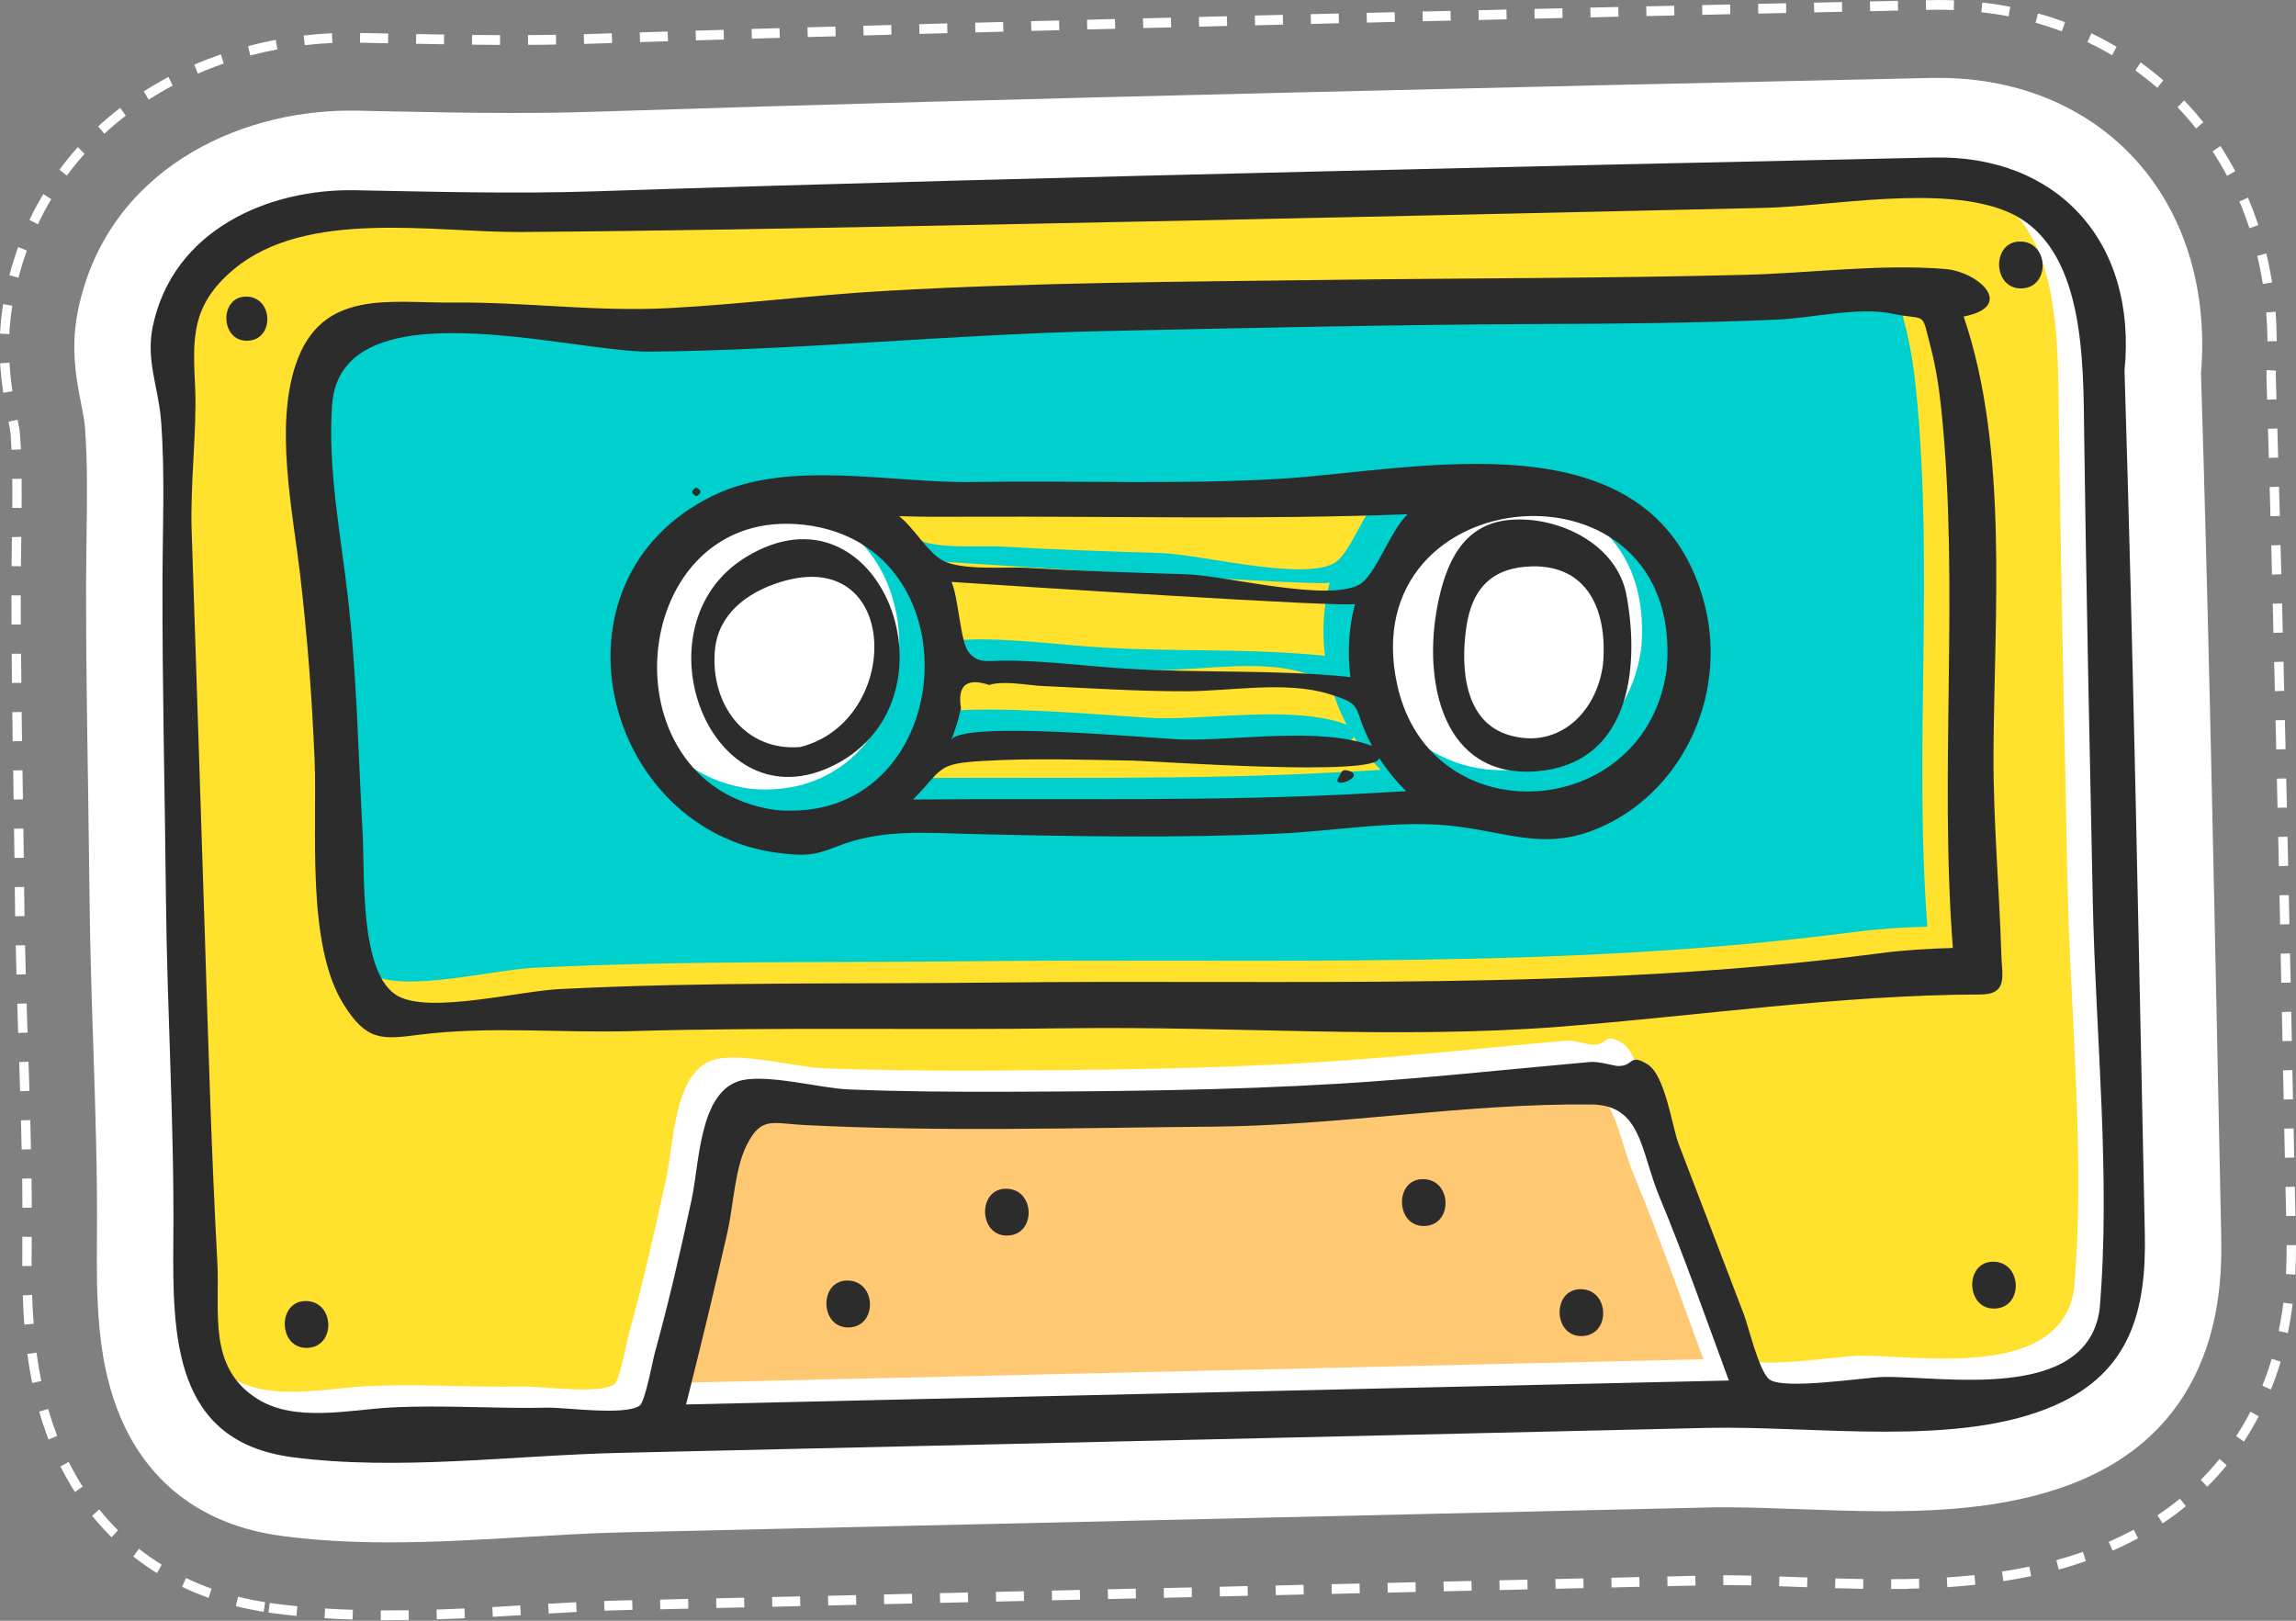 <svg width="68" height="48" viewBox="0 0 68 48" fill="none" xmlns="http://www.w3.org/2000/svg">
<rect x="0" y="0" width="68" height="48" fill="#808080" stroke="none"/>
<path d="M7.809 47.736C7.528 47.691 7.253 47.634 6.985 47.568L7.051 47.287C7.31 47.353 7.58 47.407 7.852 47.452L7.809 47.736ZM7.95 47.758L7.989 47.474C8.035 47.48 8.083 47.486 8.131 47.493C8.352 47.522 8.58 47.548 8.806 47.571L8.78 47.857C8.551 47.835 8.321 47.808 8.097 47.779C8.048 47.773 7.999 47.765 7.95 47.758ZM9.611 47.924L9.628 47.637C9.896 47.656 10.171 47.667 10.452 47.677L10.442 47.964C10.161 47.957 9.882 47.943 9.611 47.924ZM6.178 47.322C5.91 47.227 5.648 47.117 5.394 46.996L5.509 46.735C5.753 46.852 6.007 46.958 6.267 47.05L6.178 47.322ZM11.277 47.983V47.694H11.46C11.676 47.694 11.89 47.693 12.103 47.69L12.107 47.978C11.892 47.982 11.677 47.984 11.459 47.984L11.277 47.983ZM12.937 47.958L12.928 47.67C13.205 47.661 13.48 47.65 13.755 47.637L13.767 47.926C13.491 47.938 13.215 47.95 12.937 47.958ZM4.65 46.59C4.406 46.439 4.173 46.274 3.949 46.099L4.114 45.868C4.331 46.038 4.556 46.196 4.789 46.34L4.65 46.59ZM14.596 47.884L14.581 47.596C14.859 47.58 15.133 47.565 15.408 47.547L15.424 47.835C15.15 47.853 14.872 47.868 14.596 47.884ZM16.25 47.787L16.236 47.498C16.517 47.482 16.792 47.467 17.064 47.452L17.077 47.74C16.807 47.755 16.531 47.77 16.25 47.787ZM3.305 45.529C3.103 45.328 2.907 45.114 2.726 44.89L2.938 44.704C3.112 44.919 3.299 45.129 3.494 45.32L3.305 45.529ZM17.903 47.702L17.893 47.415C18.089 47.407 18.283 47.403 18.475 47.397L18.724 47.392L18.731 47.679L18.482 47.685C18.289 47.689 18.098 47.696 17.903 47.702ZM19.557 47.662L19.551 47.374L20.38 47.353L20.386 47.642L19.557 47.662ZM21.216 47.623L21.21 47.336L22.038 47.316L22.044 47.605L21.216 47.623ZM22.873 47.586L22.867 47.297L23.695 47.279L23.702 47.567L22.873 47.586ZM2.22 44.188C2.065 43.946 1.921 43.691 1.791 43.431L2.034 43.297C2.162 43.548 2.3 43.794 2.448 44.027L2.22 44.188ZM24.53 47.548L24.524 47.26L25.352 47.241L25.359 47.529L24.53 47.548ZM26.186 47.509L26.18 47.221L27.009 47.202L27.015 47.49L26.186 47.509ZM27.843 47.471L27.837 47.183L28.666 47.164L28.672 47.452L27.843 47.471ZM29.501 47.433L29.494 47.145L30.323 47.126L30.329 47.414L29.501 47.433ZM1.438 42.634L1.407 42.554C1.316 42.311 1.233 42.061 1.161 41.808L1.425 41.725C1.497 41.972 1.577 42.214 1.665 42.449L1.693 42.527L1.438 42.634ZM31.158 47.395L31.152 47.107L31.981 47.088L31.988 47.376L31.158 47.395ZM32.815 47.358L32.809 47.069L33.637 47.05L33.643 47.338L32.815 47.358ZM34.472 47.321L34.466 47.032L35.295 47.014L35.3 47.3L34.472 47.321ZM36.129 47.281L36.123 46.994L36.951 46.973L36.957 47.261L36.129 47.281ZM37.786 47.243L37.779 46.957L38.608 46.936L38.614 47.223L37.786 47.243ZM39.443 47.206L39.437 46.917L40.266 46.899L40.272 47.185L39.443 47.206ZM0.953 40.959C0.897 40.683 0.848 40.393 0.81 40.098L1.082 40.059C1.121 40.348 1.167 40.63 1.222 40.9L0.953 40.959ZM41.101 47.168L41.094 46.88L41.923 46.859L41.929 47.148L41.101 47.168ZM42.758 47.129L42.752 46.841L43.58 46.822L43.586 47.111L42.758 47.129ZM44.414 47.092L44.407 46.803L45.236 46.783L45.242 47.072L44.414 47.092ZM46.072 47.053L46.064 46.766L46.894 46.745L46.9 47.034L46.072 47.053ZM47.729 47.015L47.722 46.727L48.552 46.706L48.558 46.995L47.729 47.015ZM0.72 39.23C0.7 38.956 0.684 38.671 0.675 38.362L0.95 38.352C0.96 38.656 0.976 38.938 0.997 39.208L0.72 39.23ZM49.387 46.976L49.38 46.689L50.209 46.669L50.215 46.958L49.387 46.976ZM51.039 46.943L51.038 46.654H51.151C51.383 46.654 51.623 46.659 51.87 46.665L51.864 46.953C51.616 46.947 51.378 46.944 51.149 46.943H51.039ZM52.691 46.978L52.7 46.69L53.53 46.719L53.52 47.008L52.691 46.978ZM54.349 47.036L54.358 46.748C54.631 46.755 54.906 46.761 55.185 46.766L55.181 47.055C54.9 47.05 54.623 47.043 54.349 47.036ZM56.009 47.059L56.011 46.77L56.474 46.765C56.591 46.762 56.712 46.76 56.834 46.755L56.842 47.043C56.735 47.048 56.631 47.05 56.527 47.052H56.526L56.468 47.06L56.009 47.059ZM57.673 47.007L57.657 46.718C57.938 46.7 58.212 46.676 58.477 46.649L58.503 46.935C58.237 46.963 57.958 46.987 57.673 47.007ZM0.66 37.495C0.658 37.221 0.66 36.944 0.662 36.669V36.627L0.94 36.633L0.939 36.671C0.936 36.947 0.935 37.221 0.936 37.493L0.66 37.495ZM59.333 46.828L59.294 46.542C59.569 46.502 59.84 46.451 60.102 46.397L60.157 46.679C59.89 46.736 59.613 46.786 59.333 46.828ZM60.973 46.484L60.903 46.206C61.172 46.132 61.437 46.05 61.688 45.962L61.776 46.234C61.518 46.325 61.247 46.41 60.973 46.484ZM62.572 45.924L62.453 45.663L62.489 45.648C62.73 45.541 62.968 45.426 63.194 45.304L63.321 45.557C63.088 45.684 62.845 45.804 62.598 45.912L62.572 45.924ZM0.664 35.769C0.663 35.482 0.661 35.194 0.658 34.906L0.933 34.902C0.939 35.192 0.94 35.481 0.941 35.767L0.664 35.769ZM64.05 45.118L63.899 44.876C64.13 44.72 64.353 44.556 64.564 44.384L64.736 44.61C64.517 44.789 64.287 44.96 64.05 45.118ZM0.641 34.044C0.635 33.755 0.627 33.469 0.621 33.18L0.897 33.173C0.904 33.462 0.912 33.748 0.918 34.037L0.641 34.044ZM65.371 44.033L65.18 43.827C65.375 43.631 65.563 43.422 65.736 43.208L65.947 43.395C65.768 43.616 65.574 43.831 65.371 44.033ZM0.595 32.318C0.585 32.029 0.576 31.742 0.569 31.454L0.844 31.445C0.853 31.731 0.864 32.018 0.872 32.308L0.595 32.318ZM66.457 42.694L66.23 42.533C66.381 42.3 66.523 42.058 66.652 41.809L66.895 41.945C66.761 42.203 66.615 42.454 66.457 42.694ZM0.538 30.592C0.529 30.305 0.521 30.017 0.511 29.727L0.788 29.718C0.797 30.008 0.807 30.296 0.816 30.581L0.538 30.592ZM67.258 41.153L67.003 41.041C67.054 40.912 67.105 40.779 67.15 40.65C67.197 40.512 67.241 40.377 67.281 40.243L67.546 40.328C67.503 40.468 67.458 40.609 67.409 40.747C67.363 40.882 67.312 41.02 67.258 41.153ZM0.488 28.864C0.479 28.576 0.471 28.288 0.466 28L0.742 27.994C0.749 28.281 0.757 28.568 0.764 28.855L0.488 28.864ZM67.758 39.48L67.487 39.42C67.528 39.218 67.564 39.013 67.596 38.807C67.608 38.731 67.617 38.654 67.626 38.58L67.9 38.618C67.89 38.694 67.881 38.772 67.869 38.851C67.838 39.063 67.8 39.275 67.758 39.48ZM0.449 27.136C0.446 26.979 0.444 26.823 0.443 26.666L0.438 26.272L0.715 26.268L0.72 26.662C0.72 26.819 0.722 26.974 0.726 27.13L0.449 27.136ZM67.704 37.732C67.719 37.459 67.724 37.179 67.723 36.877L68 36.875C68.001 37.184 67.995 37.47 67.98 37.749L67.704 37.732ZM0.428 25.409L0.416 24.544L0.692 24.539L0.705 25.405L0.428 25.409ZM67.708 36.016L67.689 35.153L67.966 35.146L67.984 36.01L67.708 36.016ZM0.403 23.681L0.39 22.817L0.666 22.812L0.679 23.675L0.403 23.681ZM67.671 34.289L67.652 33.426L67.929 33.419L67.948 34.283L67.671 34.289ZM0.375 21.954L0.365 21.091L0.641 21.086L0.653 21.95L0.375 21.954ZM67.635 32.563L67.617 31.7L67.894 31.692L67.91 32.557L67.635 32.563ZM0.354 20.225C0.352 19.939 0.349 19.651 0.347 19.362L0.624 19.36C0.626 19.65 0.628 19.936 0.632 20.224L0.354 20.225ZM67.6 30.835L67.582 29.972L67.859 29.964L67.876 30.829L67.6 30.835ZM0.341 18.498C0.34 18.21 0.339 17.922 0.339 17.633H0.615C0.616 17.922 0.616 18.208 0.617 18.496L0.341 18.498ZM67.563 29.106L67.546 28.243L67.822 28.236L67.842 29.1L67.563 29.106ZM0.343 16.767C0.345 16.482 0.349 16.196 0.353 15.909L0.63 15.899V15.919C0.626 16.2 0.622 16.485 0.62 16.771L0.343 16.767ZM67.529 27.378L67.51 26.514L67.787 26.509L67.805 27.372L67.529 27.378ZM0.364 15.041C0.367 14.749 0.367 14.462 0.364 14.181L0.64 14.178C0.643 14.46 0.642 14.749 0.64 15.043L0.364 15.041ZM67.492 25.652L67.474 24.787L67.748 24.781L67.768 25.644L67.492 25.652ZM0.341 13.323C0.334 13.161 0.324 12.999 0.314 12.843C0.309 12.779 0.267 12.568 0.252 12.488L0.522 12.43C0.566 12.649 0.585 12.763 0.588 12.819C0.601 12.98 0.61 13.143 0.619 13.308L0.341 13.323ZM67.453 23.924L67.434 23.06L67.711 23.054L67.73 23.917L67.453 23.924ZM0.097 11.632C0.051 11.328 0.022 11.043 0.004 10.759L0.281 10.742C0.297 11.015 0.325 11.293 0.37 11.586L0.097 11.632ZM67.415 22.197L67.394 21.332L67.671 21.326L67.691 22.188L67.415 22.197ZM0 9.88C0.015 9.629 0.038 9.374 0.075 9.125C0.081 9.087 0.087 9.047 0.094 9.007L0.366 9.056C0.36 9.094 0.353 9.132 0.348 9.17C0.313 9.409 0.288 9.654 0.276 9.896L0 9.88ZM67.374 20.47L67.353 19.604L67.63 19.598L67.651 20.461L67.374 20.47ZM0.546 8.226L0.279 8.15C0.352 7.868 0.442 7.588 0.538 7.317L0.797 7.42C0.703 7.68 0.617 7.953 0.546 8.226ZM67.332 18.742L67.311 17.879L67.587 17.872L67.609 18.735L67.332 18.742ZM1.122 6.641L0.873 6.513C0.998 6.251 1.135 5.993 1.284 5.746L1.518 5.899C1.374 6.137 1.241 6.386 1.122 6.641ZM67.289 17.016L67.267 16.152L67.543 16.144L67.565 17.008L67.289 17.016ZM1.979 5.2L1.761 5.026C1.93 4.796 2.113 4.57 2.305 4.357L2.506 4.556C2.321 4.76 2.143 4.978 1.979 5.2ZM67.243 15.288L67.22 14.425L67.497 14.416L67.521 15.28L67.243 15.288ZM3.091 3.961L2.907 3.744C3.114 3.553 3.334 3.368 3.561 3.194L3.726 3.426C3.505 3.595 3.291 3.774 3.091 3.961ZM67.195 13.561L67.171 12.7L67.447 12.689L67.472 13.553L67.195 13.561ZM4.402 2.95L4.258 2.705C4.494 2.555 4.74 2.412 4.99 2.277L5.115 2.535C4.871 2.664 4.631 2.805 4.402 2.95ZM5.86 2.18L5.754 1.913C6.01 1.804 6.274 1.702 6.541 1.61L6.627 1.883C6.367 1.972 6.109 2.071 5.86 2.18ZM67.145 11.837L67.124 11.092C67.128 11.048 67.13 11.004 67.134 10.959L67.408 10.979C67.406 11.022 67.404 11.064 67.401 11.108L67.423 11.827L67.145 11.837ZM7.413 1.643L7.346 1.365C7.615 1.294 7.89 1.232 8.165 1.179L8.215 1.463C7.946 1.513 7.677 1.573 7.413 1.643ZM9.025 1.338L8.994 1.052C9.271 1.019 9.552 0.997 9.831 0.984L9.844 1.272C9.571 1.285 9.294 1.307 9.025 1.338ZM10.661 1.264L10.667 0.976L11.498 0.992L11.492 1.282L10.661 1.264ZM67.156 10.107C67.153 9.823 67.14 9.536 67.118 9.256L67.394 9.231C67.417 9.519 67.429 9.813 67.431 10.105L67.156 10.107ZM12.32 1.296L12.325 1.008C12.6 1.013 12.875 1.018 13.154 1.023L13.15 1.311C12.872 1.307 12.596 1.302 12.32 1.296ZM13.978 1.322L13.982 1.035C14.259 1.038 14.534 1.04 14.811 1.041L14.809 1.33C14.532 1.327 14.257 1.326 13.978 1.322ZM15.639 1.328L15.637 1.04C15.921 1.039 16.198 1.035 16.465 1.03L16.47 1.318C16.2 1.325 15.923 1.327 15.639 1.328ZM17.298 1.3L17.291 1.013L18.119 0.985L18.128 1.275L17.298 1.3ZM18.956 1.246L18.947 0.959L19.774 0.934L19.784 1.222L18.956 1.246ZM20.611 1.196L20.603 0.907L21.432 0.883L21.44 1.171L20.611 1.196ZM67.017 8.41C66.975 8.131 66.918 7.85 66.853 7.577L67.121 7.507C67.188 7.788 67.245 8.076 67.291 8.364L67.017 8.41ZM22.267 1.146L22.26 0.857L23.087 0.834L23.095 1.12L22.267 1.146ZM23.923 1.097L23.915 0.809L24.742 0.787L24.75 1.075L23.923 1.097ZM25.577 1.051L25.569 0.763L26.395 0.74L26.403 1.027L25.577 1.051ZM27.23 1.004L27.224 0.716L28.053 0.693L28.059 0.982L27.23 1.004ZM28.888 0.96L28.881 0.672L29.709 0.65L29.717 0.938L28.888 0.96ZM66.621 6.761C66.534 6.493 66.434 6.226 66.325 5.97L66.577 5.852C66.689 6.118 66.792 6.392 66.883 6.667L66.621 6.761ZM30.545 0.915L30.537 0.627L31.366 0.606L31.374 0.894L30.545 0.915ZM32.201 0.873L32.193 0.585L33.022 0.563L33.028 0.852L32.201 0.873ZM33.859 0.831L33.85 0.543L34.68 0.523L34.686 0.81L33.859 0.831ZM35.514 0.79L35.508 0.502L36.336 0.481L36.344 0.768L35.514 0.79ZM37.172 0.75L37.164 0.46L37.993 0.44L38 0.729L37.172 0.75ZM65.959 5.209C65.827 4.961 65.683 4.718 65.531 4.485L65.761 4.323C65.917 4.563 66.065 4.813 66.201 5.069L65.959 5.209ZM38.826 0.71L38.82 0.419L39.649 0.4L39.655 0.688L38.826 0.71ZM40.483 0.67L40.476 0.381L41.306 0.361L41.312 0.648L40.483 0.67ZM42.138 0.629L42.133 0.341L42.96 0.322L42.967 0.61L42.138 0.629ZM43.794 0.592L43.789 0.303L44.616 0.283L44.623 0.572L43.794 0.592ZM65.04 3.806C64.965 3.708 64.885 3.612 64.802 3.518C64.702 3.402 64.599 3.286 64.493 3.175L64.688 2.973C64.796 3.085 64.904 3.207 65.009 3.325C65.092 3.422 65.174 3.521 65.255 3.621L65.04 3.806ZM45.45 0.553L45.446 0.265L46.272 0.245L46.279 0.532L45.45 0.553ZM47.106 0.515L47.1 0.225L47.928 0.207L47.934 0.494L47.106 0.515ZM48.762 0.477L48.756 0.189L49.584 0.169L49.591 0.457L48.762 0.477ZM63.893 2.601C63.684 2.421 63.466 2.248 63.243 2.087L63.399 1.848C63.629 2.014 63.854 2.194 64.07 2.379L63.893 2.601ZM50.418 0.44L50.412 0.151L51.24 0.133L51.246 0.419L50.418 0.44ZM52.075 0.403L52.069 0.115L52.897 0.095L52.902 0.384L52.075 0.403ZM53.731 0.367L53.724 0.078L54.553 0.06L54.559 0.348L53.731 0.367ZM62.551 1.635C62.316 1.496 62.072 1.366 61.824 1.248L61.939 0.986C62.194 1.108 62.446 1.242 62.687 1.386L62.551 1.635ZM55.387 0.332L55.38 0.042L56.21 0.024L56.214 0.312L55.387 0.332ZM57.042 0.295L57.037 0.005L57.163 0.004C57.256 3.06806e-05 57.349 0 57.442 0C57.587 0 57.731 0.004 57.873 0.009L57.864 0.298C57.722 0.293 57.582 0.288 57.442 0.288C57.351 0.288 57.26 0.289 57.17 0.29L57.042 0.295ZM61.066 0.927C60.814 0.834 60.551 0.748 60.287 0.674L60.358 0.397C60.63 0.472 60.9 0.559 61.16 0.657L61.066 0.927ZM58.68 0.361L58.71 0.075C58.987 0.106 59.267 0.148 59.539 0.202L59.489 0.485C59.224 0.432 58.951 0.392 58.68 0.361Z" fill="white"/>
<path d="M11.463 45.679C10.319 45.677 9.31 45.616 8.372 45.493C5.339 45.096 4.029 43.218 3.465 41.715C2.886 40.176 2.853 38.531 2.871 36.693C2.889 34.807 2.824 32.855 2.763 30.97C2.716 29.553 2.667 28.09 2.653 26.642C2.641 25.542 2.626 24.445 2.609 23.344C2.578 21.359 2.546 19.306 2.549 17.276C2.551 16.835 2.557 16.391 2.563 15.945C2.579 14.792 2.595 13.704 2.517 12.661C2.501 12.452 2.454 12.217 2.401 11.946C2.264 11.252 2.076 10.302 2.317 9.158C3.173 5.086 6.984 3.269 10.384 3.276C10.436 3.276 10.49 3.277 10.542 3.277C10.895 3.285 11.248 3.292 11.603 3.299C12.718 3.322 13.873 3.344 15.014 3.345C15.929 3.348 16.75 3.337 17.525 3.312C24.182 3.094 30.772 2.921 38.622 2.732C44.552 2.587 50.806 2.445 57.211 2.308C57.287 2.307 57.363 2.307 57.439 2.307C59.841 2.311 61.945 3.221 63.367 4.866C64.743 6.462 65.387 8.654 65.186 11.052C65.401 17.976 65.546 25.008 65.685 31.811C65.717 33.373 65.751 34.936 65.783 36.497C65.811 37.848 65.898 41.958 61.736 43.791C59.781 44.654 57.507 44.76 55.744 44.757C54.901 44.755 54.068 44.725 53.261 44.694C52.513 44.668 51.81 44.642 51.155 44.641C50.973 44.639 50.793 44.642 50.62 44.645C43.534 44.809 36.446 44.971 29.361 45.133L18.43 45.383C17.503 45.404 16.556 45.461 15.554 45.52C14.221 45.599 12.841 45.683 11.463 45.679Z" fill="white"/>
<path d="M45.191 40.377C36.65 40.572 28.107 40.767 19.567 40.965C19.998 39.26 20.41 37.558 20.797 35.84C20.968 35.078 21.011 33.98 21.365 33.283C21.798 32.426 22.106 32.641 23.081 32.69C27.117 32.894 31.158 32.773 35.196 32.738C38.923 32.705 42.683 32.04 46.389 32.081C47.874 32.097 47.836 33.469 48.395 34.812C49.136 36.598 49.779 38.437 50.451 40.256C48.696 40.294 46.944 40.335 45.191 40.377Z" fill="#FFC973"/>
<path d="M61.432 38.138C61.061 40.931 56.746 40.116 55.006 40.153C54.46 40.166 52.082 40.543 51.656 40.228C51.351 40.002 51.027 38.645 50.902 38.315C50.259 36.627 49.612 34.948 48.967 33.261C48.761 32.722 48.573 31.212 48.035 30.888C47.483 30.553 47.656 30.956 47.156 30.943C47.075 30.941 46.583 30.801 46.358 30.822C43.865 31.043 41.371 31.32 38.868 31.469C35.629 31.664 32.367 31.693 29.124 31.706C27.545 31.71 25.953 31.699 24.376 31.638C23.535 31.604 21.835 31.131 21.085 31.405C19.956 31.821 19.963 33.826 19.732 34.894C19.402 36.431 19.046 37.978 18.628 39.491C18.583 39.65 18.353 40.887 18.194 41C17.759 41.306 15.966 41.051 15.488 41.062C13.932 41.097 12.386 40.976 10.84 41.055C9.607 41.119 7.992 41.51 6.871 40.803C5.38 39.865 5.766 38.233 5.683 36.724C5.512 33.608 5.417 30.28 5.314 27.08C5.185 23.081 5.06 19.082 4.924 15.085C4.877 13.726 5.083 12.06 5.028 10.868C4.962 9.427 4.884 8.432 6.161 7.355C8.315 5.542 12.103 6.259 14.668 6.243C18.771 6.214 22.876 6.134 26.98 6.056C35.156 5.898 43.334 5.716 51.51 5.529C53.445 5.486 56.804 4.819 58.725 5.654C61.024 6.653 60.945 10.096 60.975 12.301C61.036 16.896 61.135 21.49 61.231 26.087C61.312 30.021 61.765 34.217 61.432 38.138Z" fill="#FFE12E"/>
<path d="M54.878 27.607C46.211 28.739 37.486 28.371 28.78 28.468C24.443 28.517 20.145 28.443 15.808 28.663C14.6 28.724 11.992 29.393 11.039 28.872C9.884 28.24 10.056 25.25 9.989 24.048C9.859 21.715 9.82 19.391 9.552 17.068C9.341 15.216 8.947 13.237 9.083 11.362C9.341 7.784 16.169 9.811 18.512 9.785C22.986 9.736 27.467 9.271 31.947 9.175C36.246 9.084 40.546 8.984 44.847 8.967C47.193 8.957 49.547 8.937 51.889 8.835C52.906 8.791 54.287 8.451 55.289 8.659C56.34 8.877 56.139 8.545 56.428 9.655C56.59 10.284 56.682 10.899 56.747 11.546C57.282 16.816 56.679 22.168 57.082 27.445C56.345 27.463 55.613 27.512 54.878 27.607Z" fill="#00D0CD"/>
<path d="M27.93 14.672C32.275 14.655 36.588 14.766 40.934 14.599C40.43 15.073 39.986 16.399 39.524 16.672C38.594 17.218 35.534 16.413 34.386 16.379C32.814 16.33 31.241 16.281 29.67 16.187C29.058 16.15 27.722 16.277 27.158 15.964C26.715 15.72 26.319 15.005 25.875 14.656C26.56 14.678 27.244 14.677 27.93 14.672Z" fill="#FFE12E"/>
<path d="M39.381 17.254C39.192 17.952 39.153 18.704 39.241 19.423C37.026 19.192 34.807 19.311 32.587 19.173C31.441 19.1 30.295 18.95 29.144 18.935C28.501 18.926 28.233 19.052 27.934 18.683C27.688 18.379 27.632 17.043 27.426 16.603C28.731 16.691 39.345 17.383 39.381 17.254Z" fill="#FFE12E"/>
<path d="M27.418 21.295C27.541 20.989 27.638 20.673 27.709 20.347C27.597 19.665 27.875 19.435 28.548 19.655C28.974 19.515 29.703 19.67 30.122 19.686C31.541 19.75 32.956 19.847 34.379 19.843C35.682 19.839 37.327 19.533 38.604 19.922C39.705 20.261 39.252 20.266 39.885 21.46C38.337 20.881 35.861 21.316 34.228 21.269C33.472 21.249 27.658 20.689 27.418 21.295Z" fill="#FFE12E"/>
<path d="M22.203 23.36C17.026 22.612 17.836 14.3 23.076 14.914C28.291 15.526 27.577 23.862 22.203 23.36Z" fill="white"/>
<path d="M39.866 22.858C35.327 23.119 30.829 23.007 26.289 23.047C27.202 22.11 26.979 21.986 28.366 21.904C29.84 21.817 31.331 21.87 32.808 21.898C33.528 21.91 40.041 22.384 40.094 21.82C40.327 22.177 40.593 22.503 40.894 22.801C40.552 22.82 40.21 22.84 39.866 22.858Z" fill="#FFE12E"/>
<path d="M48.611 19.179C48.014 23.716 41.61 24.15 40.627 19.648C39.286 13.501 49.159 12.662 48.611 19.179Z" fill="white"/>
<path d="M62.921 10.979C63.303 7.147 60.922 4.585 57.256 4.665C51.063 4.796 44.868 4.936 38.675 5.087C31.646 5.256 24.62 5.435 17.597 5.667C15.179 5.745 12.834 5.677 10.502 5.634C7.968 5.589 5.129 6.793 4.526 9.661C4.313 10.676 4.695 11.469 4.771 12.477C4.891 14.061 4.814 15.694 4.812 17.284C4.806 20.395 4.883 23.506 4.915 26.617C4.949 29.979 5.165 33.361 5.134 36.717C5.107 39.629 5.154 42.696 8.656 43.156C11.796 43.569 15.225 43.099 18.383 43.028C22.025 42.945 25.669 42.862 29.312 42.778C36.399 42.618 43.485 42.452 50.572 42.289C53.74 42.218 58.001 42.881 60.856 41.623C63.079 40.644 63.571 38.842 63.523 36.551C63.342 28.024 63.186 19.499 62.921 10.979ZM45.943 41.005C37.401 41.202 28.86 41.397 20.319 41.595C20.749 39.89 21.162 38.188 21.549 36.471C21.72 35.708 21.763 34.611 22.116 33.911C22.551 33.054 22.86 33.272 23.833 33.32C27.869 33.524 31.91 33.403 35.948 33.367C39.676 33.336 43.435 32.669 47.141 32.711C48.627 32.727 48.587 34.099 49.147 35.443C49.889 37.228 50.532 39.068 51.203 40.886C49.448 40.924 47.696 40.966 45.943 41.005ZM62.185 38.766C61.814 41.559 57.499 40.745 55.759 40.781C55.213 40.793 52.835 41.171 52.408 40.856C52.102 40.631 51.779 39.273 51.654 38.944C51.012 37.256 50.364 35.577 49.719 33.888C49.513 33.351 49.324 31.84 48.788 31.517C48.234 31.182 48.408 31.585 47.907 31.571C47.827 31.57 47.336 31.43 47.11 31.451C44.615 31.672 42.124 31.948 39.62 32.097C36.383 32.291 33.12 32.322 29.875 32.333C28.295 32.339 26.706 32.328 25.129 32.265C24.286 32.233 22.586 31.759 21.838 32.033C20.709 32.449 20.714 34.455 20.484 35.523C20.155 37.06 19.797 38.607 19.379 40.12C19.337 40.278 19.105 41.516 18.946 41.629C18.511 41.934 16.718 41.679 16.238 41.69C14.684 41.726 13.137 41.604 11.59 41.684C10.36 41.748 8.744 42.137 7.623 41.43C6.133 40.492 6.519 38.862 6.436 37.352C6.265 34.237 6.169 30.909 6.067 27.709C5.937 23.71 5.811 19.709 5.676 15.712C5.63 14.353 5.835 12.688 5.78 11.496C5.714 10.054 5.634 9.061 6.914 7.984C9.068 6.171 12.854 6.888 15.421 6.871C19.524 6.842 23.628 6.763 27.732 6.683C35.908 6.525 44.085 6.343 52.262 6.156C54.197 6.114 57.556 5.447 59.478 6.282C61.775 7.282 61.697 10.725 61.727 12.93C61.789 17.524 61.887 22.119 61.982 26.713C62.065 30.648 62.518 34.845 62.185 38.766Z" fill="#2C2C2C"/>
<path d="M58.649 29.453C59.479 29.454 59.29 28.887 59.274 28.307C59.219 26.398 59.035 24.363 59.041 22.389C59.055 18.252 59.505 13.318 58.157 9.375C59.716 9.07 58.594 8.044 57.601 7.966C55.676 7.812 53.654 8.087 51.723 8.138C47.581 8.245 43.438 8.235 39.294 8.29C34.957 8.345 30.59 8.366 26.26 8.613C24.102 8.734 21.951 9.014 19.794 9.126C17.648 9.239 15.535 8.939 13.396 8.96C11.543 8.979 9.519 8.543 8.759 10.793C8.136 12.644 8.667 15.129 8.889 17.022C9.102 18.845 9.241 20.662 9.317 22.495C9.401 24.517 9.058 27.952 10.172 29.738C10.86 30.844 11.312 30.786 12.426 30.644C14.484 30.383 16.613 30.597 18.685 30.538C23.02 30.413 27.342 30.513 31.677 30.453C36.493 30.388 41.355 30.779 46.163 30.41C50.303 30.091 54.497 29.464 58.649 29.453ZM55.63 28.238C46.964 29.37 38.238 29.001 29.532 29.099C25.195 29.148 20.897 29.073 16.56 29.294C15.35 29.355 12.743 30.024 11.789 29.501C10.635 28.869 10.808 25.88 10.74 24.679C10.611 22.345 10.571 20.021 10.305 17.699C10.094 15.845 9.7 13.867 9.835 11.993C10.094 8.414 16.921 10.44 19.264 10.415C23.738 10.367 28.219 9.901 32.699 9.805C36.999 9.712 41.298 9.615 45.601 9.597C47.946 9.588 50.299 9.567 52.642 9.465C53.659 9.421 55.037 9.081 56.043 9.29C57.093 9.508 56.893 9.176 57.181 10.284C57.343 10.913 57.434 11.53 57.501 12.177C58.034 17.446 57.43 22.796 57.837 28.075C57.098 28.095 56.366 28.14 55.63 28.238Z" fill="#2C2C2C"/>
<path d="M20.625 14.695C20.787 14.606 20.785 14.521 20.621 14.441C20.46 14.53 20.46 14.615 20.625 14.695Z" fill="#2C2C2C"/>
<path d="M50.445 17.75C48.868 12.22 41.968 13.936 37.922 14.179C34.881 14.36 31.847 14.224 28.805 14.275C26.406 14.316 23.366 13.591 21.131 14.673C15.956 17.182 17.863 24.672 23.132 25.271C23.824 25.349 24.093 25.345 24.781 25.072C26.113 24.543 27.377 24.668 28.811 24.701C31.831 24.771 34.865 24.828 37.887 24.688C39.591 24.61 41.481 24.259 43.17 24.478C44.838 24.694 45.895 25.228 47.558 24.428C49.962 23.276 51.197 20.387 50.445 17.75ZM28.684 15.303C33.028 15.286 37.341 15.396 41.688 15.23C41.183 15.704 40.74 17.029 40.275 17.303C39.349 17.847 36.287 17.044 35.139 17.008C33.568 16.961 31.994 16.912 30.423 16.817C29.811 16.781 28.476 16.908 27.91 16.595C27.47 16.351 27.073 15.636 26.629 15.287C27.312 15.309 27.998 15.308 28.684 15.303ZM40.132 17.885C39.943 18.581 39.905 19.334 39.994 20.052C37.779 19.821 35.559 19.941 33.34 19.802C32.193 19.731 31.047 19.579 29.897 19.565C29.254 19.556 28.985 19.682 28.687 19.314C28.44 19.009 28.385 17.672 28.179 17.234C29.482 17.32 40.098 18.014 40.132 17.885ZM28.169 21.926C28.293 21.619 28.391 21.302 28.462 20.978C28.348 20.295 28.628 20.066 29.298 20.286C29.727 20.146 30.453 20.301 30.873 20.317C32.293 20.381 33.709 20.477 35.132 20.472C36.433 20.47 38.08 20.161 39.355 20.552C40.457 20.891 40.004 20.897 40.635 22.09C39.089 21.511 36.612 21.946 34.979 21.9C34.224 21.879 28.412 21.319 28.169 21.926ZM22.956 23.988C17.78 23.242 18.587 14.931 23.827 15.544C29.044 16.156 28.331 24.492 22.956 23.988ZM40.62 23.49C36.08 23.75 31.581 23.639 27.043 23.679C27.956 22.742 27.732 22.618 29.119 22.536C30.595 22.449 32.084 22.502 33.559 22.527C34.281 22.541 40.795 23.016 40.848 22.451C41.08 22.809 41.346 23.135 41.647 23.433C41.306 23.449 40.962 23.468 40.62 23.49ZM49.364 19.808C48.767 24.346 42.362 24.78 41.38 20.278C40.038 14.131 49.911 13.293 49.364 19.808Z" fill="#2C2C2C"/>
<path d="M9.063 38.532C8.205 38.522 8.233 39.939 9.094 39.919C9.955 39.901 9.92 38.542 9.063 38.532Z" fill="#2C2C2C"/>
<path d="M59.04 37.367C58.182 37.357 58.211 38.775 59.071 38.755C59.933 38.737 59.897 37.377 59.04 37.367Z" fill="#2C2C2C"/>
<path d="M59.838 7.153C58.978 7.143 59.007 8.561 59.866 8.542C60.73 8.523 60.694 7.164 59.838 7.153Z" fill="#2C2C2C"/>
<path d="M7.296 8.784C6.489 8.775 6.516 10.109 7.324 10.091C8.136 10.075 8.104 8.795 7.296 8.784Z" fill="#2C2C2C"/>
<path d="M25.106 37.925C24.246 37.914 24.275 39.332 25.135 39.314C25.999 39.294 25.962 37.936 25.106 37.925Z" fill="#2C2C2C"/>
<path d="M29.805 35.206C28.946 35.193 28.974 36.611 29.835 36.593C30.697 36.574 30.662 35.214 29.805 35.206Z" fill="#2C2C2C"/>
<path d="M46.822 38.181C45.962 38.172 45.989 39.588 46.85 39.569C47.713 39.552 47.678 38.192 46.822 38.181Z" fill="#2C2C2C"/>
<path d="M42.153 34.922C41.293 34.909 41.322 36.327 42.181 36.31C43.046 36.29 43.008 34.931 42.153 34.922Z" fill="#2C2C2C"/>
<path d="M24.743 22.641C28.564 20.669 26.082 14.082 22.104 16.492C18.747 18.525 21.041 24.554 24.743 22.641ZM23.708 22.123C22.075 22.265 21.035 20.87 21.172 19.268C21.261 18.225 22.073 17.559 23.116 17.237C26.686 16.133 26.746 21.342 23.708 22.123Z" fill="#2C2C2C"/>
<path d="M48.172 17.631C47.892 16.092 46.117 15.267 44.701 15.398C43.318 15.524 42.815 16.688 42.572 17.941C42.136 20.199 42.729 23.036 45.474 22.845C48.188 22.654 48.597 19.936 48.172 17.631ZM47.476 19.668C47.299 21.08 46.177 22.2 44.706 21.775C43.393 21.398 43.249 19.846 43.425 18.593C43.594 17.384 44.232 16.802 45.369 16.774C47.019 16.735 47.615 18.071 47.476 19.668Z" fill="#2C2C2C"/>
<path d="M39.897 22.816C39.727 22.78 39.722 22.903 39.656 23.005C39.375 23.437 40.552 22.965 39.897 22.816Z" fill="#2C2C2C"/>
</svg>
